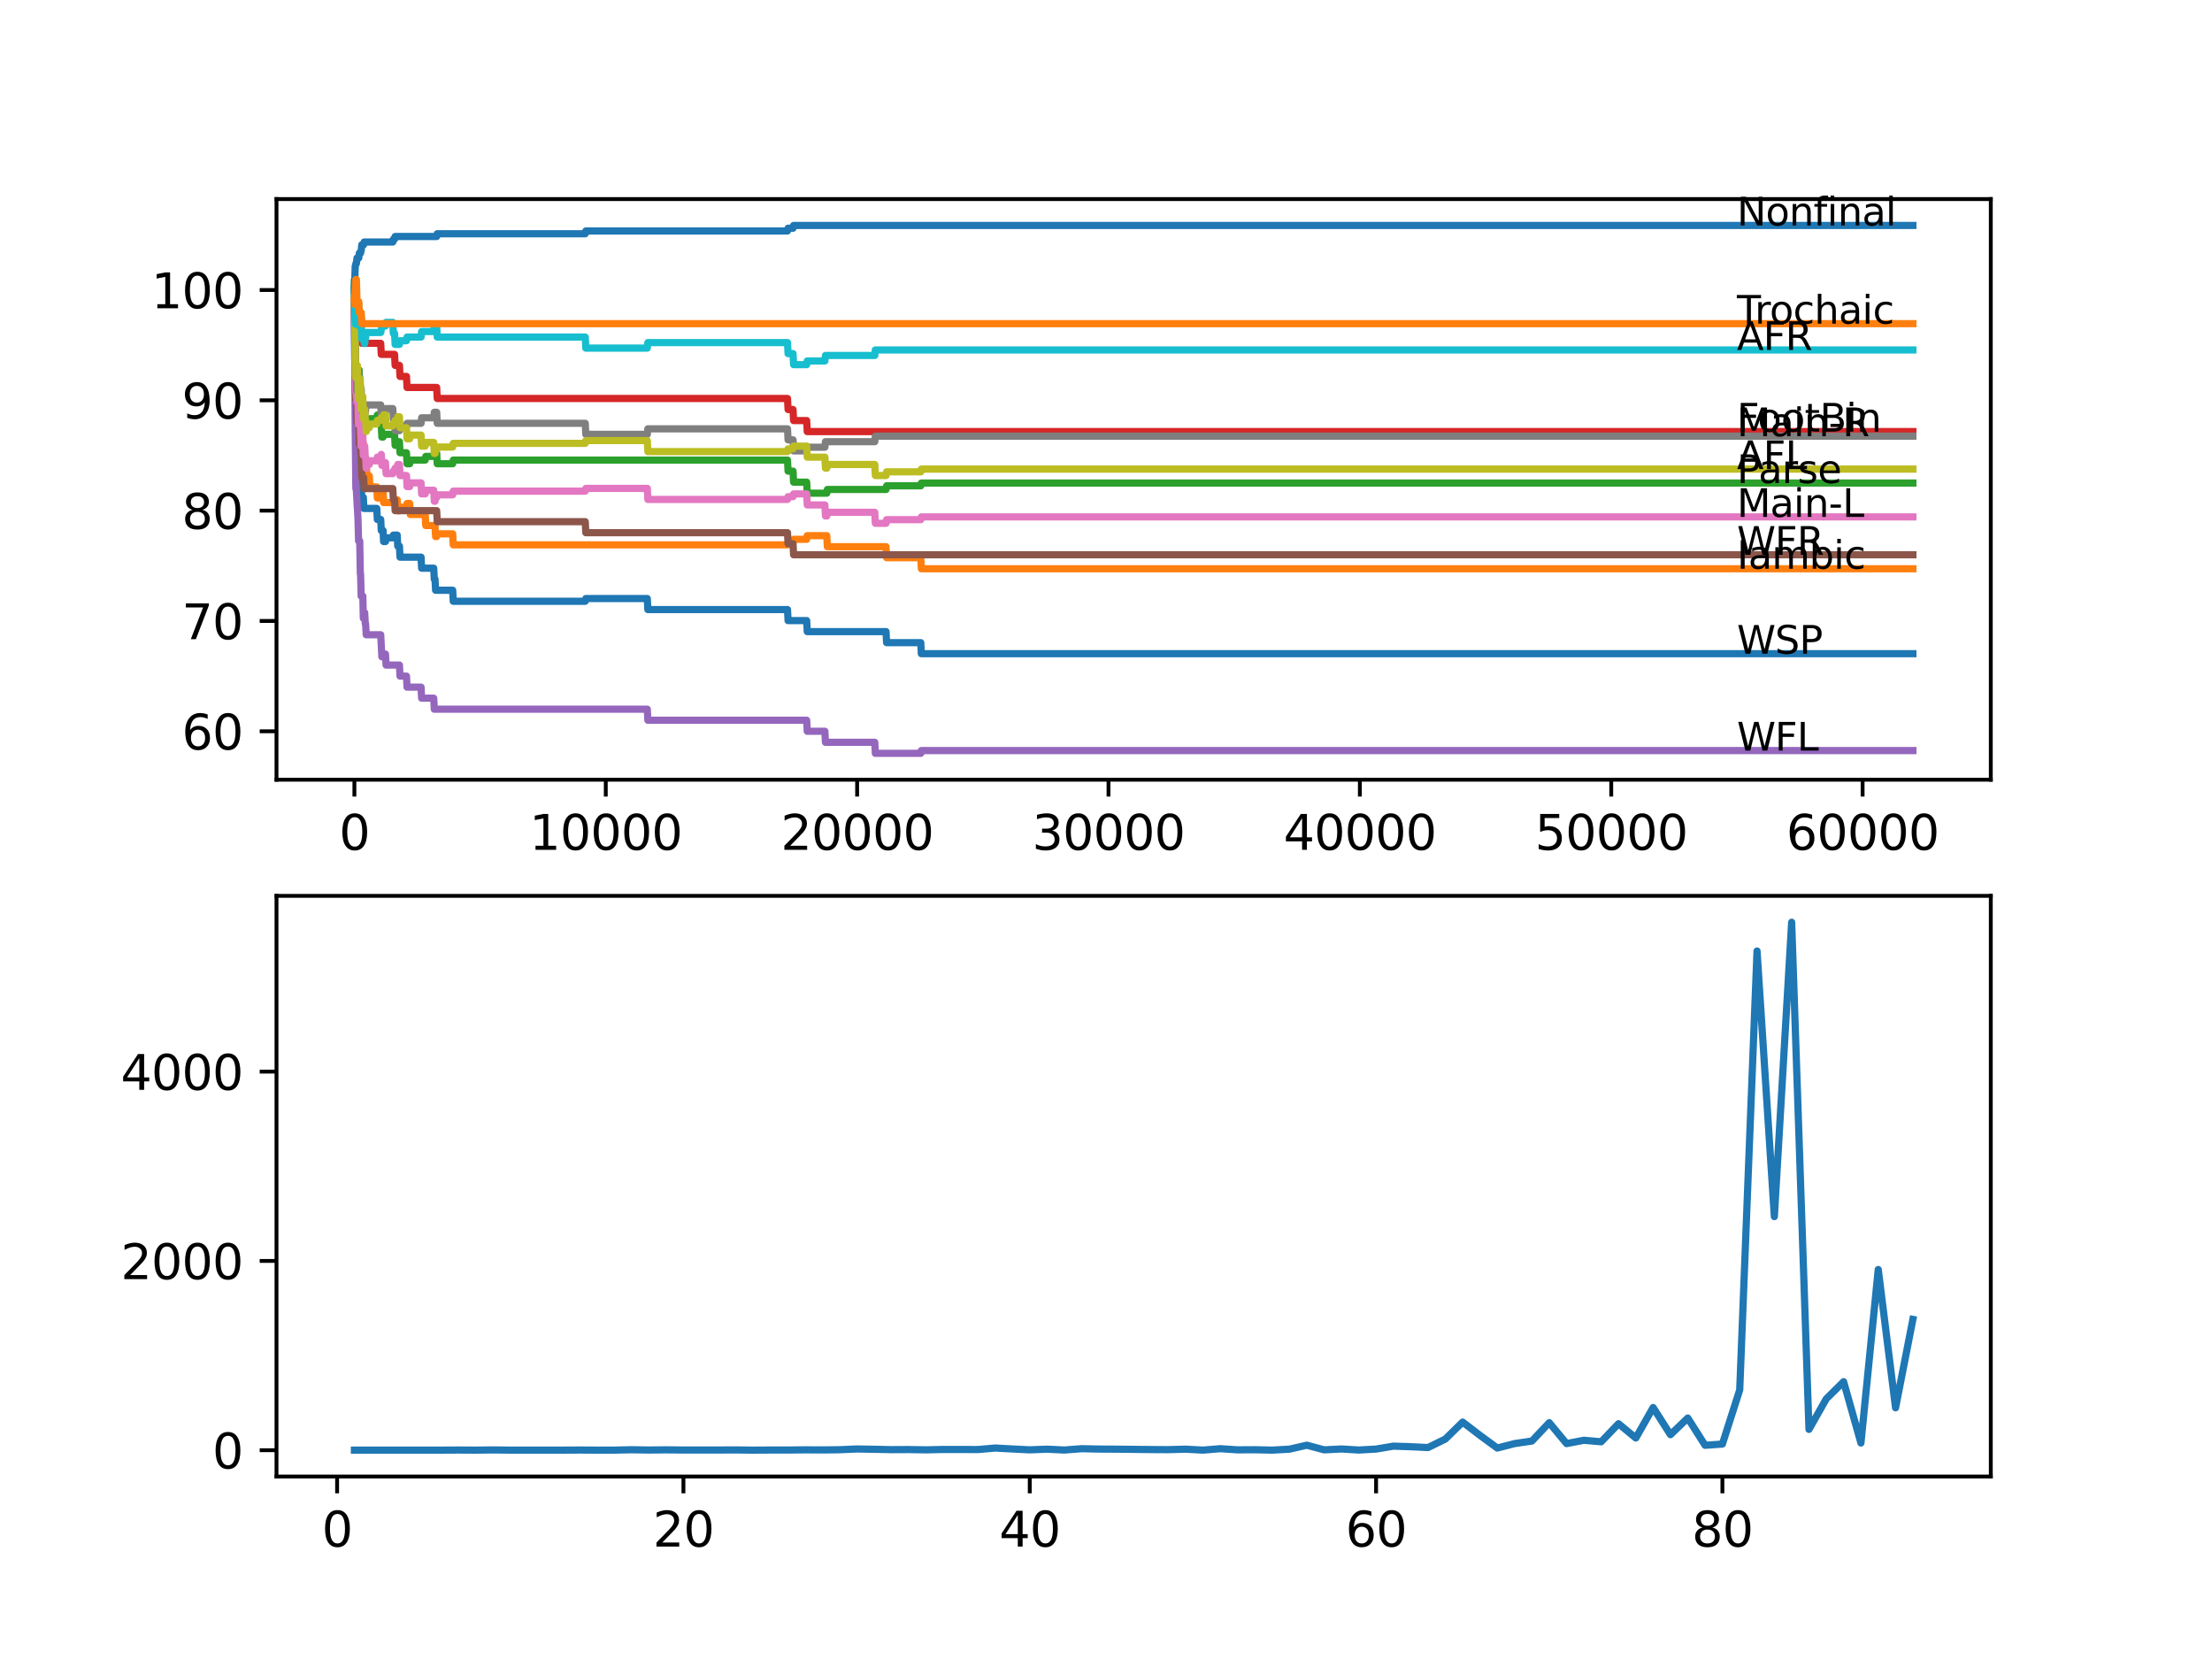 <?xml version="1.0" encoding="utf-8" standalone="no"?>
<!DOCTYPE svg PUBLIC "-//W3C//DTD SVG 1.1//EN"
  "http://www.w3.org/Graphics/SVG/1.1/DTD/svg11.dtd">
<svg xmlns:xlink="http://www.w3.org/1999/xlink" width="460.8pt" height="345.6pt" viewBox="0 0 460.8 345.6" xmlns="http://www.w3.org/2000/svg" version="1.1">
 <defs>
  <style type="text/css">*{stroke-linejoin: round; stroke-linecap: butt}</style>
 </defs>
 <g id="figure_1">
  <g id="patch_1">
   <path d="M 0 345.6 
L 460.8 345.6 
L 460.8 0 
L 0 0 
z
" style="fill: #ffffff"/>
  </g>
  <g id="axes_1">
   <g id="patch_2">
    <path d="M 57.6 162.432 
L 414.72 162.432 
L 414.72 41.472 
L 57.6 41.472 
z
" style="fill: #ffffff"/>
   </g>
   <g id="matplotlib.axis_1">
    <g id="xtick_1">
     <g id="line2d_1">
      <defs>
       <path id="mcb2b79699c" d="M 0 0 
L 0 3.5 
" style="stroke: #000000; stroke-width: 0.8"/>
      </defs>
      <g>
       <use xlink:href="#mcb2b79699c" x="73.827" y="162.432" style="stroke: #000000; stroke-width: 0.8"/>
      </g>
     </g>
     <g id="text_1">
      <!-- 0 -->
      <g transform="translate(70.646 177.03)scale(0.1 -0.1)">
       <defs>
        <path id="DejaVuSans-30" d="M 2034 4250 
Q 1547 4250 1301 3770 
Q 1056 3291 1056 2328 
Q 1056 1369 1301 889 
Q 1547 409 2034 409 
Q 2525 409 2770 889 
Q 3016 1369 3016 2328 
Q 3016 3291 2770 3770 
Q 2525 4250 2034 4250 
z
M 2034 4750 
Q 2819 4750 3233 4129 
Q 3647 3509 3647 2328 
Q 3647 1150 3233 529 
Q 2819 -91 2034 -91 
Q 1250 -91 836 529 
Q 422 1150 422 2328 
Q 422 3509 836 4129 
Q 1250 4750 2034 4750 
z
" transform="scale(0.016)"/>
       </defs>
       <use xlink:href="#DejaVuSans-30"/>
      </g>
     </g>
    </g>
    <g id="xtick_2">
     <g id="line2d_2">
      <g>
       <use xlink:href="#mcb2b79699c" x="126.192" y="162.432" style="stroke: #000000; stroke-width: 0.8"/>
      </g>
     </g>
     <g id="text_2">
      <!-- 10000 -->
      <g transform="translate(110.286 177.03)scale(0.1 -0.1)">
       <defs>
        <path id="DejaVuSans-31" d="M 794 531 
L 1825 531 
L 1825 4091 
L 703 3866 
L 703 4441 
L 1819 4666 
L 2450 4666 
L 2450 531 
L 3481 531 
L 3481 0 
L 794 0 
L 794 531 
z
" transform="scale(0.016)"/>
       </defs>
       <use xlink:href="#DejaVuSans-31"/>
       <use xlink:href="#DejaVuSans-30" x="63.623"/>
       <use xlink:href="#DejaVuSans-30" x="127.246"/>
       <use xlink:href="#DejaVuSans-30" x="190.869"/>
       <use xlink:href="#DejaVuSans-30" x="254.492"/>
      </g>
     </g>
    </g>
    <g id="xtick_3">
     <g id="line2d_3">
      <g>
       <use xlink:href="#mcb2b79699c" x="178.556" y="162.432" style="stroke: #000000; stroke-width: 0.8"/>
      </g>
     </g>
     <g id="text_3">
      <!-- 20000 -->
      <g transform="translate(162.65 177.03)scale(0.1 -0.1)">
       <defs>
        <path id="DejaVuSans-32" d="M 1228 531 
L 3431 531 
L 3431 0 
L 469 0 
L 469 531 
Q 828 903 1448 1529 
Q 2069 2156 2228 2338 
Q 2531 2678 2651 2914 
Q 2772 3150 2772 3378 
Q 2772 3750 2511 3984 
Q 2250 4219 1831 4219 
Q 1534 4219 1204 4116 
Q 875 4013 500 3803 
L 500 4441 
Q 881 4594 1212 4672 
Q 1544 4750 1819 4750 
Q 2544 4750 2975 4387 
Q 3406 4025 3406 3419 
Q 3406 3131 3298 2873 
Q 3191 2616 2906 2266 
Q 2828 2175 2409 1742 
Q 1991 1309 1228 531 
z
" transform="scale(0.016)"/>
       </defs>
       <use xlink:href="#DejaVuSans-32"/>
       <use xlink:href="#DejaVuSans-30" x="63.623"/>
       <use xlink:href="#DejaVuSans-30" x="127.246"/>
       <use xlink:href="#DejaVuSans-30" x="190.869"/>
       <use xlink:href="#DejaVuSans-30" x="254.492"/>
      </g>
     </g>
    </g>
    <g id="xtick_4">
     <g id="line2d_4">
      <g>
       <use xlink:href="#mcb2b79699c" x="230.921" y="162.432" style="stroke: #000000; stroke-width: 0.8"/>
      </g>
     </g>
     <g id="text_4">
      <!-- 30000 -->
      <g transform="translate(215.015 177.03)scale(0.1 -0.1)">
       <defs>
        <path id="DejaVuSans-33" d="M 2597 2516 
Q 3050 2419 3304 2112 
Q 3559 1806 3559 1356 
Q 3559 666 3084 287 
Q 2609 -91 1734 -91 
Q 1441 -91 1130 -33 
Q 819 25 488 141 
L 488 750 
Q 750 597 1062 519 
Q 1375 441 1716 441 
Q 2309 441 2620 675 
Q 2931 909 2931 1356 
Q 2931 1769 2642 2001 
Q 2353 2234 1838 2234 
L 1294 2234 
L 1294 2753 
L 1863 2753 
Q 2328 2753 2575 2939 
Q 2822 3125 2822 3475 
Q 2822 3834 2567 4026 
Q 2313 4219 1838 4219 
Q 1578 4219 1281 4162 
Q 984 4106 628 3988 
L 628 4550 
Q 988 4650 1302 4700 
Q 1616 4750 1894 4750 
Q 2613 4750 3031 4423 
Q 3450 4097 3450 3541 
Q 3450 3153 3228 2886 
Q 3006 2619 2597 2516 
z
" transform="scale(0.016)"/>
       </defs>
       <use xlink:href="#DejaVuSans-33"/>
       <use xlink:href="#DejaVuSans-30" x="63.623"/>
       <use xlink:href="#DejaVuSans-30" x="127.246"/>
       <use xlink:href="#DejaVuSans-30" x="190.869"/>
       <use xlink:href="#DejaVuSans-30" x="254.492"/>
      </g>
     </g>
    </g>
    <g id="xtick_5">
     <g id="line2d_5">
      <g>
       <use xlink:href="#mcb2b79699c" x="283.285" y="162.432" style="stroke: #000000; stroke-width: 0.8"/>
      </g>
     </g>
     <g id="text_5">
      <!-- 40000 -->
      <g transform="translate(267.379 177.03)scale(0.1 -0.1)">
       <defs>
        <path id="DejaVuSans-34" d="M 2419 4116 
L 825 1625 
L 2419 1625 
L 2419 4116 
z
M 2253 4666 
L 3047 4666 
L 3047 1625 
L 3713 1625 
L 3713 1100 
L 3047 1100 
L 3047 0 
L 2419 0 
L 2419 1100 
L 313 1100 
L 313 1709 
L 2253 4666 
z
" transform="scale(0.016)"/>
       </defs>
       <use xlink:href="#DejaVuSans-34"/>
       <use xlink:href="#DejaVuSans-30" x="63.623"/>
       <use xlink:href="#DejaVuSans-30" x="127.246"/>
       <use xlink:href="#DejaVuSans-30" x="190.869"/>
       <use xlink:href="#DejaVuSans-30" x="254.492"/>
      </g>
     </g>
    </g>
    <g id="xtick_6">
     <g id="line2d_6">
      <g>
       <use xlink:href="#mcb2b79699c" x="335.65" y="162.432" style="stroke: #000000; stroke-width: 0.8"/>
      </g>
     </g>
     <g id="text_6">
      <!-- 50000 -->
      <g transform="translate(319.744 177.03)scale(0.1 -0.1)">
       <defs>
        <path id="DejaVuSans-35" d="M 691 4666 
L 3169 4666 
L 3169 4134 
L 1269 4134 
L 1269 2991 
Q 1406 3038 1543 3061 
Q 1681 3084 1819 3084 
Q 2600 3084 3056 2656 
Q 3513 2228 3513 1497 
Q 3513 744 3044 326 
Q 2575 -91 1722 -91 
Q 1428 -91 1123 -41 
Q 819 9 494 109 
L 494 744 
Q 775 591 1075 516 
Q 1375 441 1709 441 
Q 2250 441 2565 725 
Q 2881 1009 2881 1497 
Q 2881 1984 2565 2268 
Q 2250 2553 1709 2553 
Q 1456 2553 1204 2497 
Q 953 2441 691 2322 
L 691 4666 
z
" transform="scale(0.016)"/>
       </defs>
       <use xlink:href="#DejaVuSans-35"/>
       <use xlink:href="#DejaVuSans-30" x="63.623"/>
       <use xlink:href="#DejaVuSans-30" x="127.246"/>
       <use xlink:href="#DejaVuSans-30" x="190.869"/>
       <use xlink:href="#DejaVuSans-30" x="254.492"/>
      </g>
     </g>
    </g>
    <g id="xtick_7">
     <g id="line2d_7">
      <g>
       <use xlink:href="#mcb2b79699c" x="388.014" y="162.432" style="stroke: #000000; stroke-width: 0.8"/>
      </g>
     </g>
     <g id="text_7">
      <!-- 60000 -->
      <g transform="translate(372.108 177.03)scale(0.1 -0.1)">
       <defs>
        <path id="DejaVuSans-36" d="M 2113 2584 
Q 1688 2584 1439 2293 
Q 1191 2003 1191 1497 
Q 1191 994 1439 701 
Q 1688 409 2113 409 
Q 2538 409 2786 701 
Q 3034 994 3034 1497 
Q 3034 2003 2786 2293 
Q 2538 2584 2113 2584 
z
M 3366 4563 
L 3366 3988 
Q 3128 4100 2886 4159 
Q 2644 4219 2406 4219 
Q 1781 4219 1451 3797 
Q 1122 3375 1075 2522 
Q 1259 2794 1537 2939 
Q 1816 3084 2150 3084 
Q 2853 3084 3261 2657 
Q 3669 2231 3669 1497 
Q 3669 778 3244 343 
Q 2819 -91 2113 -91 
Q 1303 -91 875 529 
Q 447 1150 447 2328 
Q 447 3434 972 4092 
Q 1497 4750 2381 4750 
Q 2619 4750 2861 4703 
Q 3103 4656 3366 4563 
z
" transform="scale(0.016)"/>
       </defs>
       <use xlink:href="#DejaVuSans-36"/>
       <use xlink:href="#DejaVuSans-30" x="63.623"/>
       <use xlink:href="#DejaVuSans-30" x="127.246"/>
       <use xlink:href="#DejaVuSans-30" x="190.869"/>
       <use xlink:href="#DejaVuSans-30" x="254.492"/>
      </g>
     </g>
    </g>
   </g>
   <g id="matplotlib.axis_2">
    <g id="ytick_1">
     <g id="line2d_8">
      <defs>
       <path id="m03c3ab34a6" d="M 0 0 
L -3.5 0 
" style="stroke: #000000; stroke-width: 0.8"/>
      </defs>
      <g>
       <use xlink:href="#m03c3ab34a6" x="57.6" y="152.338" style="stroke: #000000; stroke-width: 0.8"/>
      </g>
     </g>
     <g id="text_8">
      <!-- 60 -->
      <g transform="translate(37.875 156.137)scale(0.1 -0.1)">
       <use xlink:href="#DejaVuSans-36"/>
       <use xlink:href="#DejaVuSans-30" x="63.623"/>
      </g>
     </g>
    </g>
    <g id="ytick_2">
     <g id="line2d_9">
      <g>
       <use xlink:href="#m03c3ab34a6" x="57.6" y="129.357" style="stroke: #000000; stroke-width: 0.8"/>
      </g>
     </g>
     <g id="text_9">
      <!-- 70 -->
      <g transform="translate(37.875 133.156)scale(0.1 -0.1)">
       <defs>
        <path id="DejaVuSans-37" d="M 525 4666 
L 3525 4666 
L 3525 4397 
L 1831 0 
L 1172 0 
L 2766 4134 
L 525 4134 
L 525 4666 
z
" transform="scale(0.016)"/>
       </defs>
       <use xlink:href="#DejaVuSans-37"/>
       <use xlink:href="#DejaVuSans-30" x="63.623"/>
      </g>
     </g>
    </g>
    <g id="ytick_3">
     <g id="line2d_10">
      <g>
       <use xlink:href="#m03c3ab34a6" x="57.6" y="106.376" style="stroke: #000000; stroke-width: 0.8"/>
      </g>
     </g>
     <g id="text_10">
      <!-- 80 -->
      <g transform="translate(37.875 110.175)scale(0.1 -0.1)">
       <defs>
        <path id="DejaVuSans-38" d="M 2034 2216 
Q 1584 2216 1326 1975 
Q 1069 1734 1069 1313 
Q 1069 891 1326 650 
Q 1584 409 2034 409 
Q 2484 409 2743 651 
Q 3003 894 3003 1313 
Q 3003 1734 2745 1975 
Q 2488 2216 2034 2216 
z
M 1403 2484 
Q 997 2584 770 2862 
Q 544 3141 544 3541 
Q 544 4100 942 4425 
Q 1341 4750 2034 4750 
Q 2731 4750 3128 4425 
Q 3525 4100 3525 3541 
Q 3525 3141 3298 2862 
Q 3072 2584 2669 2484 
Q 3125 2378 3379 2068 
Q 3634 1759 3634 1313 
Q 3634 634 3220 271 
Q 2806 -91 2034 -91 
Q 1263 -91 848 271 
Q 434 634 434 1313 
Q 434 1759 690 2068 
Q 947 2378 1403 2484 
z
M 1172 3481 
Q 1172 3119 1398 2916 
Q 1625 2713 2034 2713 
Q 2441 2713 2670 2916 
Q 2900 3119 2900 3481 
Q 2900 3844 2670 4047 
Q 2441 4250 2034 4250 
Q 1625 4250 1398 4047 
Q 1172 3844 1172 3481 
z
" transform="scale(0.016)"/>
       </defs>
       <use xlink:href="#DejaVuSans-38"/>
       <use xlink:href="#DejaVuSans-30" x="63.623"/>
      </g>
     </g>
    </g>
    <g id="ytick_4">
     <g id="line2d_11">
      <g>
       <use xlink:href="#m03c3ab34a6" x="57.6" y="83.395" style="stroke: #000000; stroke-width: 0.8"/>
      </g>
     </g>
     <g id="text_11">
      <!-- 90 -->
      <g transform="translate(37.875 87.194)scale(0.1 -0.1)">
       <defs>
        <path id="DejaVuSans-39" d="M 703 97 
L 703 672 
Q 941 559 1184 500 
Q 1428 441 1663 441 
Q 2288 441 2617 861 
Q 2947 1281 2994 2138 
Q 2813 1869 2534 1725 
Q 2256 1581 1919 1581 
Q 1219 1581 811 2004 
Q 403 2428 403 3163 
Q 403 3881 828 4315 
Q 1253 4750 1959 4750 
Q 2769 4750 3195 4129 
Q 3622 3509 3622 2328 
Q 3622 1225 3098 567 
Q 2575 -91 1691 -91 
Q 1453 -91 1209 -44 
Q 966 3 703 97 
z
M 1959 2075 
Q 2384 2075 2632 2365 
Q 2881 2656 2881 3163 
Q 2881 3666 2632 3958 
Q 2384 4250 1959 4250 
Q 1534 4250 1286 3958 
Q 1038 3666 1038 3163 
Q 1038 2656 1286 2365 
Q 1534 2075 1959 2075 
z
" transform="scale(0.016)"/>
       </defs>
       <use xlink:href="#DejaVuSans-39"/>
       <use xlink:href="#DejaVuSans-30" x="63.623"/>
      </g>
     </g>
    </g>
    <g id="ytick_5">
     <g id="line2d_12">
      <g>
       <use xlink:href="#m03c3ab34a6" x="57.6" y="60.414" style="stroke: #000000; stroke-width: 0.8"/>
      </g>
     </g>
     <g id="text_12">
      <!-- 100 -->
      <g transform="translate(31.512 64.213)scale(0.1 -0.1)">
       <use xlink:href="#DejaVuSans-31"/>
       <use xlink:href="#DejaVuSans-30" x="63.623"/>
       <use xlink:href="#DejaVuSans-30" x="127.246"/>
      </g>
     </g>
    </g>
   </g>
   <g id="line2d_13">
    <path d="M 73.833 62.712 
L 73.838 62.138 
L 73.864 71.33 
L 73.869 71.33 
L 73.875 70.755 
L 73.906 74.777 
L 73.958 73.437 
L 74.011 73.437 
L 74.152 88.757 
L 74.194 88.757 
L 74.314 93.353 
L 74.419 93.353 
L 74.54 97.949 
L 74.644 97.949 
L 74.76 100.248 
L 74.817 100.248 
L 74.932 99.788 
L 74.938 99.788 
L 75.053 102.086 
L 75.178 100.362 
L 75.252 100.362 
L 75.372 104.959 
L 75.587 104.959 
L 75.686 103.618 
L 75.802 105.916 
L 78.488 105.916 
L 78.603 108.214 
L 79.31 108.214 
L 79.425 110.512 
L 79.797 110.512 
L 79.912 112.81 
L 80.305 112.81 
L 80.42 112.044 
L 81.829 112.044 
L 81.944 111.47 
L 82.745 111.47 
L 82.86 113.768 
L 83.211 113.768 
L 83.326 116.066 
L 87.715 116.066 
L 87.83 118.364 
L 90.354 118.364 
L 90.469 120.662 
L 90.626 120.662 
L 90.741 122.96 
L 94.302 122.96 
L 94.417 125.258 
L 121.919 125.258 
L 122.034 124.684 
L 134.843 124.684 
L 134.958 126.982 
L 164.051 126.982 
L 164.167 129.28 
L 168.047 129.28 
L 168.162 131.578 
L 184.578 131.578 
L 184.694 133.876 
L 191.815 133.876 
L 191.93 136.174 
L 398.487 136.174 
L 398.487 136.174 
" clip-path="url(#pac65a58d9a)" style="fill: none; stroke: #1f77b4; stroke-width: 1.5; stroke-linecap: square"/>
   </g>
   <g id="line2d_14">
    <path d="M 73.833 60.414 
L 73.964 71.253 
L 73.969 71.253 
L 74.011 70.87 
L 74.016 73.168 
L 74.037 72.594 
L 74.163 79.488 
L 74.194 79.488 
L 74.309 78.148 
L 74.314 78.148 
L 74.335 77.382 
L 74.383 81.978 
L 74.398 81.978 
L 74.419 81.978 
L 74.534 84.276 
L 74.665 84.276 
L 74.733 88.872 
L 74.781 88.298 
L 74.817 88.298 
L 74.88 87.838 
L 74.885 90.136 
L 74.906 90.136 
L 74.938 90.136 
L 74.985 88.987 
L 74.99 91.285 
L 75.042 90.519 
L 75.053 90.519 
L 75.173 89.37 
L 75.22 89.37 
L 75.309 93.392 
L 75.336 92.817 
L 75.587 92.817 
L 75.676 92.243 
L 75.681 94.541 
L 75.686 94.541 
L 75.802 96.839 
L 76.315 96.839 
L 76.43 99.137 
L 76.933 99.137 
L 77.048 101.435 
L 78.488 101.435 
L 78.603 103.733 
L 79.31 103.733 
L 79.425 103.158 
L 79.43 103.158 
L 79.546 102.392 
L 79.797 102.392 
L 79.912 104.691 
L 82.195 104.691 
L 82.311 104.116 
L 82.745 104.116 
L 82.86 106.414 
L 83.211 106.414 
L 83.326 105.648 
L 84.677 105.648 
L 84.793 104.882 
L 85.353 104.882 
L 85.468 107.18 
L 88.573 107.18 
L 88.689 109.478 
L 90.626 109.478 
L 90.741 111.776 
L 90.966 111.776 
L 91.082 111.202 
L 94.302 111.202 
L 94.417 113.5 
L 164.051 113.5 
L 164.167 112.925 
L 165.204 112.925 
L 165.319 112.351 
L 168.047 112.351 
L 168.162 111.585 
L 172.236 111.585 
L 172.351 113.883 
L 184.578 113.883 
L 184.694 116.181 
L 191.815 116.181 
L 191.93 118.479 
L 398.487 118.479 
L 398.487 118.479 
" clip-path="url(#pac65a58d9a)" style="fill: none; stroke: #ff7f0e; stroke-width: 1.5; stroke-linecap: square"/>
   </g>
   <g id="line2d_15">
    <path d="M 73.833 60.414 
L 73.838 60.414 
L 73.964 69.032 
L 73.969 69.032 
L 74.1 78.224 
L 74.194 76.884 
L 74.199 79.182 
L 74.278 79.182 
L 74.314 78.607 
L 74.32 80.905 
L 74.383 79.373 
L 74.419 79.373 
L 74.534 78.607 
L 74.665 78.607 
L 74.786 77.075 
L 74.817 77.075 
L 74.88 79.373 
L 74.927 78.607 
L 74.938 78.607 
L 75.058 84.735 
L 75.116 84.735 
L 75.22 87.034 
L 75.226 86.268 
L 75.252 86.268 
L 75.309 85.502 
L 75.315 87.8 
L 75.351 87.8 
L 75.587 87.8 
L 75.676 90.098 
L 75.697 88.757 
L 76.315 88.757 
L 76.43 87.991 
L 76.933 87.991 
L 77.048 87.225 
L 78.488 87.225 
L 78.603 86.459 
L 79.31 86.459 
L 79.425 88.757 
L 79.43 88.757 
L 79.546 91.055 
L 79.797 91.055 
L 79.912 90.481 
L 82.195 90.481 
L 82.311 92.779 
L 82.745 92.779 
L 82.86 92.013 
L 83.211 92.013 
L 83.326 94.311 
L 84.677 94.311 
L 84.793 96.609 
L 85.353 96.609 
L 85.468 95.843 
L 88.573 95.843 
L 88.689 95.077 
L 90.626 95.077 
L 90.741 94.311 
L 90.966 94.311 
L 91.082 96.609 
L 94.302 96.609 
L 94.417 95.843 
L 164.051 95.843 
L 164.167 98.141 
L 165.204 98.141 
L 165.319 100.439 
L 168.047 100.439 
L 168.162 102.737 
L 172.236 102.737 
L 172.351 101.971 
L 184.578 101.971 
L 184.694 101.205 
L 191.815 101.205 
L 191.93 100.631 
L 398.487 100.631 
L 398.487 100.631 
" clip-path="url(#pac65a58d9a)" style="fill: none; stroke: #2ca02c; stroke-width: 1.5; stroke-linecap: square"/>
   </g>
   <g id="line2d_16">
    <path d="M 73.833 60.414 
L 73.838 60.414 
L 73.953 62.712 
L 73.969 62.712 
L 74 62.329 
L 74.006 64.627 
L 74.021 64.627 
L 74.136 66.925 
L 74.644 66.925 
L 74.76 69.223 
L 75.309 69.223 
L 75.425 71.521 
L 79.31 71.521 
L 79.425 73.82 
L 82.195 73.82 
L 82.311 76.118 
L 83.211 76.118 
L 83.326 78.416 
L 84.677 78.416 
L 84.793 80.714 
L 90.966 80.714 
L 91.082 83.012 
L 164.051 83.012 
L 164.167 85.31 
L 165.204 85.31 
L 165.319 87.608 
L 168.047 87.608 
L 168.162 89.906 
L 398.487 89.906 
L 398.487 89.906 
" clip-path="url(#pac65a58d9a)" style="fill: none; stroke: #d62728; stroke-width: 1.5; stroke-linecap: square"/>
   </g>
   <g id="line2d_17">
    <path d="M 73.833 62.712 
L 74.006 90.289 
L 74.011 90.289 
L 74.126 101.78 
L 74.142 101.205 
L 74.194 101.205 
L 74.309 103.503 
L 74.314 103.503 
L 74.43 105.801 
L 74.456 105.801 
L 74.571 108.099 
L 74.576 108.099 
L 74.697 112.696 
L 74.938 112.696 
L 75.063 119.59 
L 75.116 119.59 
L 75.236 124.186 
L 75.587 124.186 
L 75.686 128.782 
L 75.702 128.208 
L 75.749 128.208 
L 75.864 127.633 
L 75.974 127.633 
L 76.09 129.931 
L 76.168 129.931 
L 76.283 132.229 
L 79.31 132.229 
L 79.425 134.527 
L 79.43 134.527 
L 79.546 136.826 
L 79.797 136.826 
L 79.912 136.251 
L 80.305 136.251 
L 80.42 138.549 
L 83.211 138.549 
L 83.326 140.847 
L 84.677 140.847 
L 84.793 143.145 
L 87.715 143.145 
L 87.83 145.443 
L 90.354 145.443 
L 90.469 147.741 
L 134.843 147.741 
L 134.958 150.04 
L 168.047 150.04 
L 168.162 152.338 
L 171.838 152.338 
L 171.953 154.636 
L 182.232 154.636 
L 182.348 156.934 
L 191.815 156.934 
L 191.93 156.359 
L 398.487 156.359 
L 398.487 156.359 
" clip-path="url(#pac65a58d9a)" style="fill: none; stroke: #9467bd; stroke-width: 1.5; stroke-linecap: square"/>
   </g>
   <g id="line2d_18">
    <path d="M 73.833 60.414 
L 73.843 60.414 
L 74 81.097 
L 74.021 81.097 
L 74.136 83.395 
L 74.246 83.395 
L 74.367 87.991 
L 74.733 87.991 
L 74.854 92.587 
L 75.11 92.587 
L 75.226 94.885 
L 75.247 94.885 
L 75.367 99.482 
L 75.749 99.482 
L 75.864 101.78 
L 81.829 101.78 
L 81.944 104.078 
L 82.195 104.078 
L 82.311 106.376 
L 90.966 106.376 
L 91.082 108.674 
L 121.919 108.674 
L 122.034 110.972 
L 164.051 110.972 
L 164.167 113.27 
L 165.204 113.27 
L 165.319 115.568 
L 398.487 115.568 
L 398.487 115.568 
" clip-path="url(#pac65a58d9a)" style="fill: none; stroke: #8c564b; stroke-width: 1.5; stroke-linecap: square"/>
   </g>
   <g id="line2d_19">
    <path d="M 73.833 62.712 
L 73.969 74.241 
L 73.99 73.858 
L 74.016 78.454 
L 74.026 77.88 
L 74.037 77.88 
L 74.1 81.71 
L 74.152 80.369 
L 74.194 80.369 
L 74.246 82.667 
L 74.304 81.518 
L 74.314 81.518 
L 74.335 83.816 
L 74.424 81.518 
L 74.456 81.518 
L 74.571 83.816 
L 74.576 83.816 
L 74.665 88.412 
L 74.692 87.646 
L 74.723 87.646 
L 74.843 85.846 
L 74.88 85.846 
L 75 84.314 
L 75.021 84.314 
L 75.142 90.634 
L 75.199 90.634 
L 75.22 92.932 
L 75.309 90.825 
L 75.425 90.251 
L 75.587 90.251 
L 75.676 94.847 
L 75.702 93.507 
L 75.749 93.507 
L 75.864 92.932 
L 75.974 92.932 
L 76.09 95.23 
L 76.168 95.23 
L 76.283 97.528 
L 76.315 97.528 
L 76.43 96.762 
L 76.933 96.762 
L 77.048 95.996 
L 78.488 95.996 
L 78.603 95.23 
L 79.31 95.23 
L 79.425 94.656 
L 79.43 94.656 
L 79.546 96.954 
L 79.797 96.954 
L 79.912 96.379 
L 80.305 96.379 
L 80.42 98.677 
L 81.829 98.677 
L 81.944 98.103 
L 82.195 98.103 
L 82.311 97.528 
L 82.745 97.528 
L 82.86 96.762 
L 83.211 96.762 
L 83.326 99.06 
L 84.677 99.06 
L 84.793 101.358 
L 85.353 101.358 
L 85.468 100.592 
L 87.715 100.592 
L 87.83 102.89 
L 88.573 102.89 
L 88.689 102.124 
L 90.354 102.124 
L 90.469 104.422 
L 90.626 104.422 
L 90.741 103.656 
L 90.966 103.656 
L 91.082 103.082 
L 94.302 103.082 
L 94.417 102.316 
L 121.919 102.316 
L 122.034 101.741 
L 134.843 101.741 
L 134.958 104.039 
L 164.051 104.039 
L 164.167 103.465 
L 165.204 103.465 
L 165.319 102.89 
L 168.047 102.89 
L 168.162 105.188 
L 171.838 105.188 
L 171.953 107.487 
L 172.236 107.487 
L 172.351 106.721 
L 182.232 106.721 
L 182.348 109.019 
L 184.578 109.019 
L 184.694 108.253 
L 191.815 108.253 
L 191.93 107.678 
L 398.487 107.678 
L 398.487 107.678 
" clip-path="url(#pac65a58d9a)" style="fill: none; stroke: #e377c2; stroke-width: 1.5; stroke-linecap: square"/>
   </g>
   <g id="line2d_20">
    <path d="M 73.833 59.648 
L 73.843 58.307 
L 73.864 65.202 
L 73.869 65.202 
L 73.99 74.203 
L 73.995 73.054 
L 74 73.054 
L 74.063 78.416 
L 74.121 77.65 
L 74.194 77.65 
L 74.246 76.884 
L 74.252 79.182 
L 74.278 79.182 
L 74.314 81.48 
L 74.388 80.714 
L 74.456 80.714 
L 74.571 79.565 
L 74.576 79.565 
L 74.697 77.267 
L 74.733 77.267 
L 74.854 81.863 
L 75.021 81.863 
L 75.11 80.522 
L 75.116 82.82 
L 75.126 82.246 
L 75.199 82.246 
L 75.247 81.097 
L 75.252 83.395 
L 75.304 83.395 
L 75.309 83.395 
L 75.425 85.693 
L 75.587 85.693 
L 75.707 84.352 
L 75.749 84.352 
L 75.864 86.651 
L 75.974 86.651 
L 76.09 85.502 
L 76.168 85.502 
L 76.283 84.352 
L 79.31 84.352 
L 79.425 86.651 
L 79.43 86.651 
L 79.546 85.885 
L 80.305 85.885 
L 80.42 85.118 
L 81.829 85.118 
L 81.944 87.417 
L 82.195 87.417 
L 82.311 89.715 
L 83.211 89.715 
L 83.326 88.949 
L 84.677 88.949 
L 84.793 88.183 
L 87.715 88.183 
L 87.83 87.034 
L 90.354 87.034 
L 90.469 85.885 
L 90.966 85.885 
L 91.082 88.183 
L 121.919 88.183 
L 122.034 90.481 
L 134.843 90.481 
L 134.958 89.332 
L 164.051 89.332 
L 164.167 91.63 
L 165.204 91.63 
L 165.319 93.928 
L 168.047 93.928 
L 168.162 93.162 
L 171.838 93.162 
L 171.953 92.013 
L 182.232 92.013 
L 182.348 90.864 
L 398.487 90.864 
L 398.487 90.864 
" clip-path="url(#pac65a58d9a)" style="fill: none; stroke: #7f7f7f; stroke-width: 1.5; stroke-linecap: square"/>
   </g>
   <g id="line2d_21">
    <path d="M 73.833 59.648 
L 73.969 71.177 
L 73.99 70.794 
L 74.016 75.39 
L 74.026 74.815 
L 74.037 74.815 
L 74.1 78.646 
L 74.152 77.305 
L 74.246 77.305 
L 74.314 76.156 
L 74.32 78.454 
L 74.351 77.688 
L 74.377 77.688 
L 74.456 76.156 
L 74.461 78.454 
L 74.482 78.454 
L 74.576 78.454 
L 74.665 83.05 
L 74.692 82.284 
L 74.723 82.284 
L 74.843 80.484 
L 74.88 80.484 
L 75 78.952 
L 75.053 78.952 
L 75.168 82.974 
L 75.199 82.974 
L 75.22 85.272 
L 75.309 83.165 
L 75.425 82.591 
L 75.587 82.591 
L 75.676 87.187 
L 75.702 85.846 
L 75.749 85.846 
L 75.864 85.272 
L 75.974 85.272 
L 76.09 87.57 
L 76.168 87.57 
L 76.283 89.868 
L 76.315 89.868 
L 76.43 89.102 
L 76.933 89.102 
L 77.048 88.336 
L 78.488 88.336 
L 78.603 87.57 
L 79.31 87.57 
L 79.425 86.995 
L 79.797 86.995 
L 79.912 86.421 
L 80.305 86.421 
L 80.42 88.719 
L 81.829 88.719 
L 81.944 88.144 
L 82.195 88.144 
L 82.311 87.57 
L 82.745 87.57 
L 82.86 86.804 
L 83.211 86.804 
L 83.326 89.102 
L 84.677 89.102 
L 84.793 91.4 
L 85.353 91.4 
L 85.468 90.634 
L 87.715 90.634 
L 87.83 92.932 
L 88.573 92.932 
L 88.689 92.166 
L 90.354 92.166 
L 90.469 94.464 
L 90.626 94.464 
L 90.741 93.698 
L 90.966 93.698 
L 91.082 93.124 
L 94.302 93.124 
L 94.417 92.357 
L 121.919 92.357 
L 122.034 91.783 
L 134.843 91.783 
L 134.958 94.081 
L 164.051 94.081 
L 164.167 93.507 
L 165.204 93.507 
L 165.319 92.932 
L 168.047 92.932 
L 168.162 95.23 
L 171.838 95.23 
L 171.953 97.528 
L 172.236 97.528 
L 172.351 96.762 
L 182.232 96.762 
L 182.348 99.06 
L 184.578 99.06 
L 184.694 98.294 
L 191.815 98.294 
L 191.93 97.72 
L 398.487 97.72 
L 398.487 97.72 
" clip-path="url(#pac65a58d9a)" style="fill: none; stroke: #bcbd22; stroke-width: 1.5; stroke-linecap: square"/>
   </g>
   <g id="line2d_22">
    <path d="M 73.833 59.648 
L 73.843 58.307 
L 73.875 63.593 
L 73.89 63.133 
L 73.958 66.389 
L 74.006 66.006 
L 74.011 66.006 
L 74.026 67.538 
L 74.136 63.708 
L 74.194 63.708 
L 74.246 62.942 
L 74.252 65.24 
L 74.278 65.24 
L 74.314 67.538 
L 74.388 66.772 
L 74.456 66.772 
L 74.571 65.623 
L 74.576 65.623 
L 74.697 63.325 
L 74.733 63.325 
L 74.854 67.921 
L 74.938 67.921 
L 75.058 65.432 
L 75.11 65.432 
L 75.116 67.73 
L 75.22 66.006 
L 75.247 66.006 
L 75.367 70.602 
L 75.587 70.602 
L 75.707 69.262 
L 75.749 69.262 
L 75.864 71.56 
L 75.974 71.56 
L 76.09 70.411 
L 76.168 70.411 
L 76.283 69.262 
L 79.31 69.262 
L 79.425 68.687 
L 79.43 68.687 
L 79.546 67.921 
L 80.305 67.921 
L 80.42 67.155 
L 81.829 67.155 
L 81.944 69.453 
L 82.195 69.453 
L 82.311 71.751 
L 83.211 71.751 
L 83.326 70.985 
L 84.677 70.985 
L 84.793 70.219 
L 87.715 70.219 
L 87.83 69.07 
L 90.354 69.07 
L 90.469 67.921 
L 90.966 67.921 
L 91.082 70.219 
L 121.919 70.219 
L 122.034 72.517 
L 134.843 72.517 
L 134.958 71.368 
L 164.051 71.368 
L 164.167 73.666 
L 165.204 73.666 
L 165.319 75.964 
L 168.047 75.964 
L 168.162 75.198 
L 171.838 75.198 
L 171.953 74.049 
L 182.232 74.049 
L 182.348 72.9 
L 398.487 72.9 
L 398.487 72.9 
" clip-path="url(#pac65a58d9a)" style="fill: none; stroke: #17becf; stroke-width: 1.5; stroke-linecap: square"/>
   </g>
   <g id="line2d_23">
    <path d="M 73.833 60.414 
L 73.843 60.414 
L 73.995 55.473 
L 74.021 55.473 
L 74.136 54.899 
L 74.246 54.899 
L 74.367 53.75 
L 74.733 53.75 
L 74.854 52.715 
L 75.11 52.715 
L 75.226 52.141 
L 75.247 52.141 
L 75.367 50.992 
L 75.749 50.992 
L 75.864 50.417 
L 81.829 50.417 
L 81.944 49.843 
L 82.195 49.843 
L 82.311 49.268 
L 90.966 49.268 
L 91.082 48.694 
L 121.919 48.694 
L 122.034 48.119 
L 164.051 48.119 
L 164.167 47.545 
L 165.204 47.545 
L 165.319 46.97 
L 398.487 46.97 
L 398.487 46.97 
" clip-path="url(#pac65a58d9a)" style="fill: none; stroke: #1f77b4; stroke-width: 1.5; stroke-linecap: square"/>
   </g>
   <g id="line2d_24">
    <path d="M 73.833 62.712 
L 73.896 63.402 
L 73.964 60.529 
L 74 60.529 
L 74.115 58.231 
L 74.246 58.231 
L 74.367 62.827 
L 74.733 62.827 
L 74.849 65.125 
L 75.247 65.125 
L 75.362 67.423 
L 398.487 67.423 
L 398.487 67.423 
" clip-path="url(#pac65a58d9a)" style="fill: none; stroke: #ff7f0e; stroke-width: 1.5; stroke-linecap: square"/>
   </g>
   <g id="patch_3">
    <path d="M 57.6 162.432 
L 57.6 41.472 
" style="fill: none; stroke: #000000; stroke-width: 0.8; stroke-linejoin: miter; stroke-linecap: square"/>
   </g>
   <g id="patch_4">
    <path d="M 414.72 162.432 
L 414.72 41.472 
" style="fill: none; stroke: #000000; stroke-width: 0.8; stroke-linejoin: miter; stroke-linecap: square"/>
   </g>
   <g id="patch_5">
    <path d="M 57.6 162.432 
L 414.72 162.432 
" style="fill: none; stroke: #000000; stroke-width: 0.8; stroke-linejoin: miter; stroke-linecap: square"/>
   </g>
   <g id="patch_6">
    <path d="M 57.6 41.472 
L 414.72 41.472 
" style="fill: none; stroke: #000000; stroke-width: 0.8; stroke-linejoin: miter; stroke-linecap: square"/>
   </g>
   <g id="text_13">
    <!-- WSP -->
    <g transform="translate(361.832 136.174)scale(0.08 -0.08)">
     <defs>
      <path id="DejaVuSans-57" d="M 213 4666 
L 850 4666 
L 1831 722 
L 2809 4666 
L 3519 4666 
L 4500 722 
L 5478 4666 
L 6119 4666 
L 4947 0 
L 4153 0 
L 3169 4050 
L 2175 0 
L 1381 0 
L 213 4666 
z
" transform="scale(0.016)"/>
      <path id="DejaVuSans-53" d="M 3425 4513 
L 3425 3897 
Q 3066 4069 2747 4153 
Q 2428 4238 2131 4238 
Q 1616 4238 1336 4038 
Q 1056 3838 1056 3469 
Q 1056 3159 1242 3001 
Q 1428 2844 1947 2747 
L 2328 2669 
Q 3034 2534 3370 2195 
Q 3706 1856 3706 1288 
Q 3706 609 3251 259 
Q 2797 -91 1919 -91 
Q 1588 -91 1214 -16 
Q 841 59 441 206 
L 441 856 
Q 825 641 1194 531 
Q 1563 422 1919 422 
Q 2459 422 2753 634 
Q 3047 847 3047 1241 
Q 3047 1584 2836 1778 
Q 2625 1972 2144 2069 
L 1759 2144 
Q 1053 2284 737 2584 
Q 422 2884 422 3419 
Q 422 4038 858 4394 
Q 1294 4750 2059 4750 
Q 2388 4750 2728 4690 
Q 3069 4631 3425 4513 
z
" transform="scale(0.016)"/>
      <path id="DejaVuSans-50" d="M 1259 4147 
L 1259 2394 
L 2053 2394 
Q 2494 2394 2734 2622 
Q 2975 2850 2975 3272 
Q 2975 3691 2734 3919 
Q 2494 4147 2053 4147 
L 1259 4147 
z
M 628 4666 
L 2053 4666 
Q 2838 4666 3239 4311 
Q 3641 3956 3641 3272 
Q 3641 2581 3239 2228 
Q 2838 1875 2053 1875 
L 1259 1875 
L 1259 0 
L 628 0 
L 628 4666 
z
" transform="scale(0.016)"/>
     </defs>
     <use xlink:href="#DejaVuSans-57"/>
     <use xlink:href="#DejaVuSans-53" x="98.877"/>
     <use xlink:href="#DejaVuSans-50" x="162.354"/>
    </g>
   </g>
   <g id="text_14">
    <!-- Iambic -->
    <g transform="translate(361.832 118.479)scale(0.08 -0.08)">
     <defs>
      <path id="DejaVuSans-49" d="M 628 4666 
L 1259 4666 
L 1259 0 
L 628 0 
L 628 4666 
z
" transform="scale(0.016)"/>
      <path id="DejaVuSans-61" d="M 2194 1759 
Q 1497 1759 1228 1600 
Q 959 1441 959 1056 
Q 959 750 1161 570 
Q 1363 391 1709 391 
Q 2188 391 2477 730 
Q 2766 1069 2766 1631 
L 2766 1759 
L 2194 1759 
z
M 3341 1997 
L 3341 0 
L 2766 0 
L 2766 531 
Q 2569 213 2275 61 
Q 1981 -91 1556 -91 
Q 1019 -91 701 211 
Q 384 513 384 1019 
Q 384 1609 779 1909 
Q 1175 2209 1959 2209 
L 2766 2209 
L 2766 2266 
Q 2766 2663 2505 2880 
Q 2244 3097 1772 3097 
Q 1472 3097 1187 3025 
Q 903 2953 641 2809 
L 641 3341 
Q 956 3463 1253 3523 
Q 1550 3584 1831 3584 
Q 2591 3584 2966 3190 
Q 3341 2797 3341 1997 
z
" transform="scale(0.016)"/>
      <path id="DejaVuSans-6d" d="M 3328 2828 
Q 3544 3216 3844 3400 
Q 4144 3584 4550 3584 
Q 5097 3584 5394 3201 
Q 5691 2819 5691 2113 
L 5691 0 
L 5113 0 
L 5113 2094 
Q 5113 2597 4934 2840 
Q 4756 3084 4391 3084 
Q 3944 3084 3684 2787 
Q 3425 2491 3425 1978 
L 3425 0 
L 2847 0 
L 2847 2094 
Q 2847 2600 2669 2842 
Q 2491 3084 2119 3084 
Q 1678 3084 1418 2786 
Q 1159 2488 1159 1978 
L 1159 0 
L 581 0 
L 581 3500 
L 1159 3500 
L 1159 2956 
Q 1356 3278 1631 3431 
Q 1906 3584 2284 3584 
Q 2666 3584 2933 3390 
Q 3200 3197 3328 2828 
z
" transform="scale(0.016)"/>
      <path id="DejaVuSans-62" d="M 3116 1747 
Q 3116 2381 2855 2742 
Q 2594 3103 2138 3103 
Q 1681 3103 1420 2742 
Q 1159 2381 1159 1747 
Q 1159 1113 1420 752 
Q 1681 391 2138 391 
Q 2594 391 2855 752 
Q 3116 1113 3116 1747 
z
M 1159 2969 
Q 1341 3281 1617 3432 
Q 1894 3584 2278 3584 
Q 2916 3584 3314 3078 
Q 3713 2572 3713 1747 
Q 3713 922 3314 415 
Q 2916 -91 2278 -91 
Q 1894 -91 1617 61 
Q 1341 213 1159 525 
L 1159 0 
L 581 0 
L 581 4863 
L 1159 4863 
L 1159 2969 
z
" transform="scale(0.016)"/>
      <path id="DejaVuSans-69" d="M 603 3500 
L 1178 3500 
L 1178 0 
L 603 0 
L 603 3500 
z
M 603 4863 
L 1178 4863 
L 1178 4134 
L 603 4134 
L 603 4863 
z
" transform="scale(0.016)"/>
      <path id="DejaVuSans-63" d="M 3122 3366 
L 3122 2828 
Q 2878 2963 2633 3030 
Q 2388 3097 2138 3097 
Q 1578 3097 1268 2742 
Q 959 2388 959 1747 
Q 959 1106 1268 751 
Q 1578 397 2138 397 
Q 2388 397 2633 464 
Q 2878 531 3122 666 
L 3122 134 
Q 2881 22 2623 -34 
Q 2366 -91 2075 -91 
Q 1284 -91 818 406 
Q 353 903 353 1747 
Q 353 2603 823 3093 
Q 1294 3584 2113 3584 
Q 2378 3584 2631 3529 
Q 2884 3475 3122 3366 
z
" transform="scale(0.016)"/>
     </defs>
     <use xlink:href="#DejaVuSans-49"/>
     <use xlink:href="#DejaVuSans-61" x="29.492"/>
     <use xlink:href="#DejaVuSans-6d" x="90.771"/>
     <use xlink:href="#DejaVuSans-62" x="188.184"/>
     <use xlink:href="#DejaVuSans-69" x="251.66"/>
     <use xlink:href="#DejaVuSans-63" x="279.443"/>
    </g>
   </g>
   <g id="text_15">
    <!-- Parse -->
    <g transform="translate(361.832 100.631)scale(0.08 -0.08)">
     <defs>
      <path id="DejaVuSans-72" d="M 2631 2963 
Q 2534 3019 2420 3045 
Q 2306 3072 2169 3072 
Q 1681 3072 1420 2755 
Q 1159 2438 1159 1844 
L 1159 0 
L 581 0 
L 581 3500 
L 1159 3500 
L 1159 2956 
Q 1341 3275 1631 3429 
Q 1922 3584 2338 3584 
Q 2397 3584 2469 3576 
Q 2541 3569 2628 3553 
L 2631 2963 
z
" transform="scale(0.016)"/>
      <path id="DejaVuSans-73" d="M 2834 3397 
L 2834 2853 
Q 2591 2978 2328 3040 
Q 2066 3103 1784 3103 
Q 1356 3103 1142 2972 
Q 928 2841 928 2578 
Q 928 2378 1081 2264 
Q 1234 2150 1697 2047 
L 1894 2003 
Q 2506 1872 2764 1633 
Q 3022 1394 3022 966 
Q 3022 478 2636 193 
Q 2250 -91 1575 -91 
Q 1294 -91 989 -36 
Q 684 19 347 128 
L 347 722 
Q 666 556 975 473 
Q 1284 391 1588 391 
Q 1994 391 2212 530 
Q 2431 669 2431 922 
Q 2431 1156 2273 1281 
Q 2116 1406 1581 1522 
L 1381 1569 
Q 847 1681 609 1914 
Q 372 2147 372 2553 
Q 372 3047 722 3315 
Q 1072 3584 1716 3584 
Q 2034 3584 2315 3537 
Q 2597 3491 2834 3397 
z
" transform="scale(0.016)"/>
      <path id="DejaVuSans-65" d="M 3597 1894 
L 3597 1613 
L 953 1613 
Q 991 1019 1311 708 
Q 1631 397 2203 397 
Q 2534 397 2845 478 
Q 3156 559 3463 722 
L 3463 178 
Q 3153 47 2828 -22 
Q 2503 -91 2169 -91 
Q 1331 -91 842 396 
Q 353 884 353 1716 
Q 353 2575 817 3079 
Q 1281 3584 2069 3584 
Q 2775 3584 3186 3129 
Q 3597 2675 3597 1894 
z
M 3022 2063 
Q 3016 2534 2758 2815 
Q 2500 3097 2075 3097 
Q 1594 3097 1305 2825 
Q 1016 2553 972 2059 
L 3022 2063 
z
" transform="scale(0.016)"/>
     </defs>
     <use xlink:href="#DejaVuSans-50"/>
     <use xlink:href="#DejaVuSans-61" x="55.803"/>
     <use xlink:href="#DejaVuSans-72" x="117.082"/>
     <use xlink:href="#DejaVuSans-73" x="158.195"/>
     <use xlink:href="#DejaVuSans-65" x="210.295"/>
    </g>
   </g>
   <g id="text_16">
    <!-- FootBin -->
    <g transform="translate(361.832 89.906)scale(0.08 -0.08)">
     <defs>
      <path id="DejaVuSans-46" d="M 628 4666 
L 3309 4666 
L 3309 4134 
L 1259 4134 
L 1259 2759 
L 3109 2759 
L 3109 2228 
L 1259 2228 
L 1259 0 
L 628 0 
L 628 4666 
z
" transform="scale(0.016)"/>
      <path id="DejaVuSans-6f" d="M 1959 3097 
Q 1497 3097 1228 2736 
Q 959 2375 959 1747 
Q 959 1119 1226 758 
Q 1494 397 1959 397 
Q 2419 397 2687 759 
Q 2956 1122 2956 1747 
Q 2956 2369 2687 2733 
Q 2419 3097 1959 3097 
z
M 1959 3584 
Q 2709 3584 3137 3096 
Q 3566 2609 3566 1747 
Q 3566 888 3137 398 
Q 2709 -91 1959 -91 
Q 1206 -91 779 398 
Q 353 888 353 1747 
Q 353 2609 779 3096 
Q 1206 3584 1959 3584 
z
" transform="scale(0.016)"/>
      <path id="DejaVuSans-74" d="M 1172 4494 
L 1172 3500 
L 2356 3500 
L 2356 3053 
L 1172 3053 
L 1172 1153 
Q 1172 725 1289 603 
Q 1406 481 1766 481 
L 2356 481 
L 2356 0 
L 1766 0 
Q 1100 0 847 248 
Q 594 497 594 1153 
L 594 3053 
L 172 3053 
L 172 3500 
L 594 3500 
L 594 4494 
L 1172 4494 
z
" transform="scale(0.016)"/>
      <path id="DejaVuSans-42" d="M 1259 2228 
L 1259 519 
L 2272 519 
Q 2781 519 3026 730 
Q 3272 941 3272 1375 
Q 3272 1813 3026 2020 
Q 2781 2228 2272 2228 
L 1259 2228 
z
M 1259 4147 
L 1259 2741 
L 2194 2741 
Q 2656 2741 2882 2914 
Q 3109 3088 3109 3444 
Q 3109 3797 2882 3972 
Q 2656 4147 2194 4147 
L 1259 4147 
z
M 628 4666 
L 2241 4666 
Q 2963 4666 3353 4366 
Q 3744 4066 3744 3513 
Q 3744 3084 3544 2831 
Q 3344 2578 2956 2516 
Q 3422 2416 3680 2098 
Q 3938 1781 3938 1306 
Q 3938 681 3513 340 
Q 3088 0 2303 0 
L 628 0 
L 628 4666 
z
" transform="scale(0.016)"/>
      <path id="DejaVuSans-6e" d="M 3513 2113 
L 3513 0 
L 2938 0 
L 2938 2094 
Q 2938 2591 2744 2837 
Q 2550 3084 2163 3084 
Q 1697 3084 1428 2787 
Q 1159 2491 1159 1978 
L 1159 0 
L 581 0 
L 581 3500 
L 1159 3500 
L 1159 2956 
Q 1366 3272 1645 3428 
Q 1925 3584 2291 3584 
Q 2894 3584 3203 3211 
Q 3513 2838 3513 2113 
z
" transform="scale(0.016)"/>
     </defs>
     <use xlink:href="#DejaVuSans-46"/>
     <use xlink:href="#DejaVuSans-6f" x="53.895"/>
     <use xlink:href="#DejaVuSans-6f" x="115.076"/>
     <use xlink:href="#DejaVuSans-74" x="176.258"/>
     <use xlink:href="#DejaVuSans-42" x="215.467"/>
     <use xlink:href="#DejaVuSans-69" x="284.07"/>
     <use xlink:href="#DejaVuSans-6e" x="311.854"/>
    </g>
   </g>
   <g id="text_17">
    <!-- WFL -->
    <g transform="translate(361.832 156.359)scale(0.08 -0.08)">
     <defs>
      <path id="DejaVuSans-4c" d="M 628 4666 
L 1259 4666 
L 1259 531 
L 3531 531 
L 3531 0 
L 628 0 
L 628 4666 
z
" transform="scale(0.016)"/>
     </defs>
     <use xlink:href="#DejaVuSans-57"/>
     <use xlink:href="#DejaVuSans-46" x="98.877"/>
     <use xlink:href="#DejaVuSans-4c" x="156.396"/>
    </g>
   </g>
   <g id="text_18">
    <!-- WFR -->
    <g transform="translate(361.832 115.568)scale(0.08 -0.08)">
     <defs>
      <path id="DejaVuSans-52" d="M 2841 2188 
Q 3044 2119 3236 1894 
Q 3428 1669 3622 1275 
L 4263 0 
L 3584 0 
L 2988 1197 
Q 2756 1666 2539 1819 
Q 2322 1972 1947 1972 
L 1259 1972 
L 1259 0 
L 628 0 
L 628 4666 
L 2053 4666 
Q 2853 4666 3247 4331 
Q 3641 3997 3641 3322 
Q 3641 2881 3436 2590 
Q 3231 2300 2841 2188 
z
M 1259 4147 
L 1259 2491 
L 2053 2491 
Q 2509 2491 2742 2702 
Q 2975 2913 2975 3322 
Q 2975 3731 2742 3939 
Q 2509 4147 2053 4147 
L 1259 4147 
z
" transform="scale(0.016)"/>
     </defs>
     <use xlink:href="#DejaVuSans-57"/>
     <use xlink:href="#DejaVuSans-46" x="98.877"/>
     <use xlink:href="#DejaVuSans-52" x="156.396"/>
    </g>
   </g>
   <g id="text_19">
    <!-- Main-L -->
    <g transform="translate(361.832 107.678)scale(0.08 -0.08)">
     <defs>
      <path id="DejaVuSans-4d" d="M 628 4666 
L 1569 4666 
L 2759 1491 
L 3956 4666 
L 4897 4666 
L 4897 0 
L 4281 0 
L 4281 4097 
L 3078 897 
L 2444 897 
L 1241 4097 
L 1241 0 
L 628 0 
L 628 4666 
z
" transform="scale(0.016)"/>
      <path id="DejaVuSans-2d" d="M 313 2009 
L 1997 2009 
L 1997 1497 
L 313 1497 
L 313 2009 
z
" transform="scale(0.016)"/>
     </defs>
     <use xlink:href="#DejaVuSans-4d"/>
     <use xlink:href="#DejaVuSans-61" x="86.279"/>
     <use xlink:href="#DejaVuSans-69" x="147.559"/>
     <use xlink:href="#DejaVuSans-6e" x="175.342"/>
     <use xlink:href="#DejaVuSans-2d" x="238.721"/>
     <use xlink:href="#DejaVuSans-4c" x="274.805"/>
    </g>
   </g>
   <g id="text_20">
    <!-- Main-R -->
    <g transform="translate(361.832 90.864)scale(0.08 -0.08)">
     <use xlink:href="#DejaVuSans-4d"/>
     <use xlink:href="#DejaVuSans-61" x="86.279"/>
     <use xlink:href="#DejaVuSans-69" x="147.559"/>
     <use xlink:href="#DejaVuSans-6e" x="175.342"/>
     <use xlink:href="#DejaVuSans-2d" x="238.721"/>
     <use xlink:href="#DejaVuSans-52" x="274.805"/>
    </g>
   </g>
   <g id="text_21">
    <!-- AFL -->
    <g transform="translate(361.832 97.72)scale(0.08 -0.08)">
     <defs>
      <path id="DejaVuSans-41" d="M 2188 4044 
L 1331 1722 
L 3047 1722 
L 2188 4044 
z
M 1831 4666 
L 2547 4666 
L 4325 0 
L 3669 0 
L 3244 1197 
L 1141 1197 
L 716 0 
L 50 0 
L 1831 4666 
z
" transform="scale(0.016)"/>
     </defs>
     <use xlink:href="#DejaVuSans-41"/>
     <use xlink:href="#DejaVuSans-46" x="68.408"/>
     <use xlink:href="#DejaVuSans-4c" x="125.928"/>
    </g>
   </g>
   <g id="text_22">
    <!-- AFR -->
    <g transform="translate(361.832 72.9)scale(0.08 -0.08)">
     <use xlink:href="#DejaVuSans-41"/>
     <use xlink:href="#DejaVuSans-46" x="68.408"/>
     <use xlink:href="#DejaVuSans-52" x="125.928"/>
    </g>
   </g>
   <g id="text_23">
    <!-- Nonfinal -->
    <g transform="translate(361.832 46.97)scale(0.08 -0.08)">
     <defs>
      <path id="DejaVuSans-4e" d="M 628 4666 
L 1478 4666 
L 3547 763 
L 3547 4666 
L 4159 4666 
L 4159 0 
L 3309 0 
L 1241 3903 
L 1241 0 
L 628 0 
L 628 4666 
z
" transform="scale(0.016)"/>
      <path id="DejaVuSans-66" d="M 2375 4863 
L 2375 4384 
L 1825 4384 
Q 1516 4384 1395 4259 
Q 1275 4134 1275 3809 
L 1275 3500 
L 2222 3500 
L 2222 3053 
L 1275 3053 
L 1275 0 
L 697 0 
L 697 3053 
L 147 3053 
L 147 3500 
L 697 3500 
L 697 3744 
Q 697 4328 969 4595 
Q 1241 4863 1831 4863 
L 2375 4863 
z
" transform="scale(0.016)"/>
      <path id="DejaVuSans-6c" d="M 603 4863 
L 1178 4863 
L 1178 0 
L 603 0 
L 603 4863 
z
" transform="scale(0.016)"/>
     </defs>
     <use xlink:href="#DejaVuSans-4e"/>
     <use xlink:href="#DejaVuSans-6f" x="74.805"/>
     <use xlink:href="#DejaVuSans-6e" x="135.986"/>
     <use xlink:href="#DejaVuSans-66" x="199.365"/>
     <use xlink:href="#DejaVuSans-69" x="234.57"/>
     <use xlink:href="#DejaVuSans-6e" x="262.354"/>
     <use xlink:href="#DejaVuSans-61" x="325.732"/>
     <use xlink:href="#DejaVuSans-6c" x="387.012"/>
    </g>
   </g>
   <g id="text_24">
    <!-- Trochaic -->
    <g transform="translate(361.832 67.423)scale(0.08 -0.08)">
     <defs>
      <path id="DejaVuSans-54" d="M -19 4666 
L 3928 4666 
L 3928 4134 
L 2272 4134 
L 2272 0 
L 1638 0 
L 1638 4134 
L -19 4134 
L -19 4666 
z
" transform="scale(0.016)"/>
      <path id="DejaVuSans-68" d="M 3513 2113 
L 3513 0 
L 2938 0 
L 2938 2094 
Q 2938 2591 2744 2837 
Q 2550 3084 2163 3084 
Q 1697 3084 1428 2787 
Q 1159 2491 1159 1978 
L 1159 0 
L 581 0 
L 581 4863 
L 1159 4863 
L 1159 2956 
Q 1366 3272 1645 3428 
Q 1925 3584 2291 3584 
Q 2894 3584 3203 3211 
Q 3513 2838 3513 2113 
z
" transform="scale(0.016)"/>
     </defs>
     <use xlink:href="#DejaVuSans-54"/>
     <use xlink:href="#DejaVuSans-72" x="46.334"/>
     <use xlink:href="#DejaVuSans-6f" x="85.197"/>
     <use xlink:href="#DejaVuSans-63" x="146.379"/>
     <use xlink:href="#DejaVuSans-68" x="201.359"/>
     <use xlink:href="#DejaVuSans-61" x="264.738"/>
     <use xlink:href="#DejaVuSans-69" x="326.018"/>
     <use xlink:href="#DejaVuSans-63" x="353.801"/>
    </g>
   </g>
  </g>
  <g id="axes_2">
   <g id="patch_7">
    <path d="M 57.6 307.584 
L 414.72 307.584 
L 414.72 186.624 
L 57.6 186.624 
z
" style="fill: #ffffff"/>
   </g>
   <g id="matplotlib.axis_3">
    <g id="xtick_8">
     <g id="line2d_25">
      <g>
       <use xlink:href="#mcb2b79699c" x="70.225" y="307.584" style="stroke: #000000; stroke-width: 0.8"/>
      </g>
     </g>
     <g id="text_25">
      <!-- 0 -->
      <g transform="translate(67.044 322.182)scale(0.1 -0.1)">
       <use xlink:href="#DejaVuSans-30"/>
      </g>
     </g>
    </g>
    <g id="xtick_9">
     <g id="line2d_26">
      <g>
       <use xlink:href="#mcb2b79699c" x="142.371" y="307.584" style="stroke: #000000; stroke-width: 0.8"/>
      </g>
     </g>
     <g id="text_26">
      <!-- 20 -->
      <g transform="translate(136.008 322.182)scale(0.1 -0.1)">
       <use xlink:href="#DejaVuSans-32"/>
       <use xlink:href="#DejaVuSans-30" x="63.623"/>
      </g>
     </g>
    </g>
    <g id="xtick_10">
     <g id="line2d_27">
      <g>
       <use xlink:href="#mcb2b79699c" x="214.516" y="307.584" style="stroke: #000000; stroke-width: 0.8"/>
      </g>
     </g>
     <g id="text_27">
      <!-- 40 -->
      <g transform="translate(208.154 322.182)scale(0.1 -0.1)">
       <use xlink:href="#DejaVuSans-34"/>
       <use xlink:href="#DejaVuSans-30" x="63.623"/>
      </g>
     </g>
    </g>
    <g id="xtick_11">
     <g id="line2d_28">
      <g>
       <use xlink:href="#mcb2b79699c" x="286.662" y="307.584" style="stroke: #000000; stroke-width: 0.8"/>
      </g>
     </g>
     <g id="text_28">
      <!-- 60 -->
      <g transform="translate(280.299 322.182)scale(0.1 -0.1)">
       <use xlink:href="#DejaVuSans-36"/>
       <use xlink:href="#DejaVuSans-30" x="63.623"/>
      </g>
     </g>
    </g>
    <g id="xtick_12">
     <g id="line2d_29">
      <g>
       <use xlink:href="#mcb2b79699c" x="358.807" y="307.584" style="stroke: #000000; stroke-width: 0.8"/>
      </g>
     </g>
     <g id="text_29">
      <!-- 80 -->
      <g transform="translate(352.445 322.182)scale(0.1 -0.1)">
       <use xlink:href="#DejaVuSans-38"/>
       <use xlink:href="#DejaVuSans-30" x="63.623"/>
      </g>
     </g>
    </g>
   </g>
   <g id="matplotlib.axis_4">
    <g id="ytick_6">
     <g id="line2d_30">
      <g>
       <use xlink:href="#m03c3ab34a6" x="57.6" y="302.106" style="stroke: #000000; stroke-width: 0.8"/>
      </g>
     </g>
     <g id="text_30">
      <!-- 0 -->
      <g transform="translate(44.237 305.905)scale(0.1 -0.1)">
       <use xlink:href="#DejaVuSans-30"/>
      </g>
     </g>
    </g>
    <g id="ytick_7">
     <g id="line2d_31">
      <g>
       <use xlink:href="#m03c3ab34a6" x="57.6" y="262.671" style="stroke: #000000; stroke-width: 0.8"/>
      </g>
     </g>
     <g id="text_31">
      <!-- 2000 -->
      <g transform="translate(25.15 266.47)scale(0.1 -0.1)">
       <use xlink:href="#DejaVuSans-32"/>
       <use xlink:href="#DejaVuSans-30" x="63.623"/>
       <use xlink:href="#DejaVuSans-30" x="127.246"/>
       <use xlink:href="#DejaVuSans-30" x="190.869"/>
      </g>
     </g>
    </g>
    <g id="ytick_8">
     <g id="line2d_32">
      <g>
       <use xlink:href="#m03c3ab34a6" x="57.6" y="223.236" style="stroke: #000000; stroke-width: 0.8"/>
      </g>
     </g>
     <g id="text_32">
      <!-- 4000 -->
      <g transform="translate(25.15 227.035)scale(0.1 -0.1)">
       <use xlink:href="#DejaVuSans-34"/>
       <use xlink:href="#DejaVuSans-30" x="63.623"/>
       <use xlink:href="#DejaVuSans-30" x="127.246"/>
       <use xlink:href="#DejaVuSans-30" x="190.869"/>
      </g>
     </g>
    </g>
   </g>
   <g id="line2d_33">
    <path d="M 73.833 302.086 
L 77.44 302.086 
L 81.047 302.086 
L 84.655 302.086 
L 88.262 302.086 
L 91.869 302.086 
L 95.476 302.066 
L 99.084 302.086 
L 102.691 302.046 
L 106.298 302.086 
L 109.905 302.086 
L 113.513 302.086 
L 117.12 302.086 
L 120.727 302.066 
L 124.335 302.086 
L 127.942 302.086 
L 131.549 302.007 
L 135.156 302.066 
L 138.764 302.027 
L 142.371 302.066 
L 145.978 302.066 
L 149.585 302.066 
L 153.193 302.046 
L 156.8 302.086 
L 160.407 302.066 
L 164.015 302.066 
L 167.622 302.027 
L 171.229 302.046 
L 174.836 302.007 
L 178.444 301.849 
L 182.051 301.908 
L 185.658 301.987 
L 189.265 301.968 
L 192.873 302.027 
L 196.48 301.948 
L 200.087 301.948 
L 203.695 301.968 
L 207.302 301.652 
L 210.909 301.849 
L 214.516 302.027 
L 218.124 301.889 
L 221.731 302.066 
L 225.338 301.79 
L 228.945 301.869 
L 232.553 301.889 
L 236.16 301.928 
L 239.767 301.968 
L 243.375 301.987 
L 246.982 301.889 
L 250.589 302.086 
L 254.196 301.79 
L 257.804 302.027 
L 261.411 302.007 
L 265.018 302.086 
L 268.625 301.889 
L 272.233 301.061 
L 275.84 302.027 
L 279.447 301.849 
L 283.055 302.066 
L 286.662 301.869 
L 290.269 301.258 
L 293.876 301.376 
L 297.484 301.553 
L 301.091 299.779 
L 304.698 296.249 
L 308.305 299.01 
L 311.913 301.652 
L 315.52 300.725 
L 319.127 300.193 
L 322.735 296.368 
L 326.342 300.725 
L 329.949 300.035 
L 333.556 300.351 
L 337.164 296.585 
L 340.771 299.562 
L 344.378 293.213 
L 347.985 298.872 
L 351.593 295.402 
L 355.2 301.08 
L 358.807 300.824 
L 362.415 289.546 
L 366.022 198.116 
L 369.629 253.443 
L 373.236 192.122 
L 376.844 297.768 
L 380.451 291.399 
L 384.058 287.83 
L 387.665 300.607 
L 391.273 264.465 
L 394.88 293.272 
L 398.487 274.856 
" clip-path="url(#p8b125e3a02)" style="fill: none; stroke: #1f77b4; stroke-width: 1.5; stroke-linecap: square"/>
   </g>
   <g id="patch_8">
    <path d="M 57.6 307.584 
L 57.6 186.624 
" style="fill: none; stroke: #000000; stroke-width: 0.8; stroke-linejoin: miter; stroke-linecap: square"/>
   </g>
   <g id="patch_9">
    <path d="M 414.72 307.584 
L 414.72 186.624 
" style="fill: none; stroke: #000000; stroke-width: 0.8; stroke-linejoin: miter; stroke-linecap: square"/>
   </g>
   <g id="patch_10">
    <path d="M 57.6 307.584 
L 414.72 307.584 
" style="fill: none; stroke: #000000; stroke-width: 0.8; stroke-linejoin: miter; stroke-linecap: square"/>
   </g>
   <g id="patch_11">
    <path d="M 57.6 186.624 
L 414.72 186.624 
" style="fill: none; stroke: #000000; stroke-width: 0.8; stroke-linejoin: miter; stroke-linecap: square"/>
   </g>
  </g>
 </g>
 <defs>
  <clipPath id="pac65a58d9a">
   <rect x="57.6" y="41.472" width="357.12" height="120.96"/>
  </clipPath>
  <clipPath id="p8b125e3a02">
   <rect x="57.6" y="186.624" width="357.12" height="120.96"/>
  </clipPath>
 </defs>
</svg>
